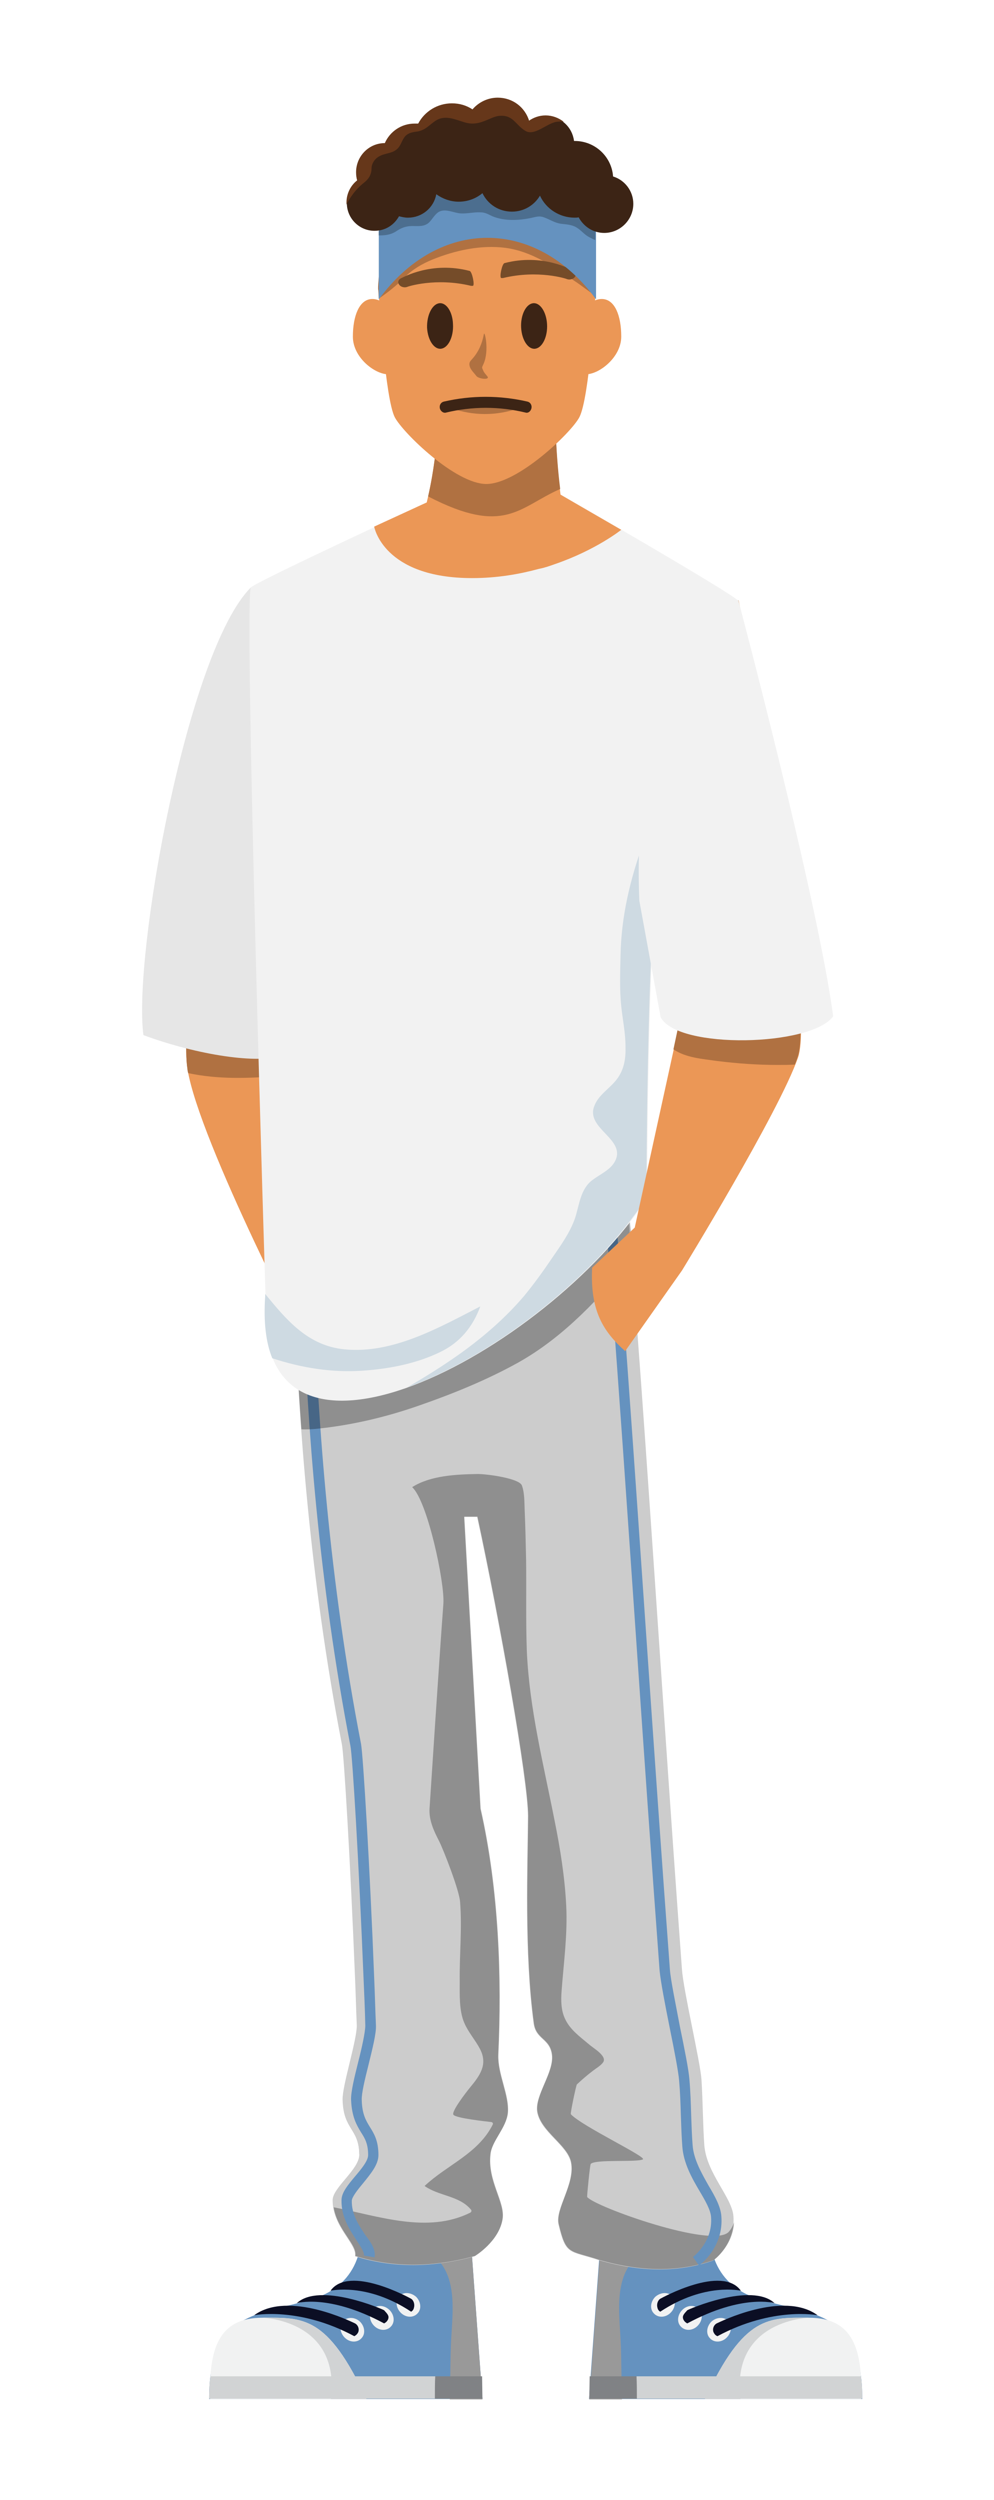 <svg version="1.1" id="Student_3" xmlns="http://www.w3.org/2000/svg" xmlns:xlink="http://www.w3.org/1999/xlink"
	 viewBox="0 0 280 704" style="enable-background:new 0 0 280 704;" xml:space="preserve">
<style type="text/css">
#student-3-rrze-expo{
	/*Hautfarben*/
	--hautfarbe: #EB9756;
	--hautschatten: #B07141;

	--akzentfarbe: #6592BF; /*Bandana und Schuhfarbe*/

	--hosenfarbe: #CCCCCC;
	--shirtfarbe: #F2F2F2; /*Shirtfarbe*/
	--shirtschatten: #CEDAE2;
	--shirtschatten2: #E6E6E6; /*idealerweise 1 Nuance dunkler als Shirtfarbe*/

	--haarfarbe: #3C2415;
	--haarschatten: #4C6E8F;
	--haarlicht: #66371A;
	--bart: #4C6E8F;


	/*Anzugfarben*/

	}

	#student-3-rrze-expo .st0{fill:#EB9756; fill: #EB9756;} /*Hautbasis*/
	#student-3-rrze-expo .st1{fill:#B07141; fill: #B07141;} /*Hautschatten*/
	#student-3-rrze-expo .st2{fill:#E6E6E6; fill: #E6E6E6;} /*Shirt Nuance 2 einen ton dunkler als basis*/
	#student-3-rrze-expo .st3{fill:#6592BF; fill: #6592BF;} /*Schuhbasis und Bandana*/
	#student-3-rrze-expo .st4{fill:#999999;} /*Schuhruecken*/
	#student-3-rrze-expo .st5{fill:#F1F2F2;} /*Schuhkappe*/
	#student-3-rrze-expo .st6{fill:#D1D3D4;} /*Schuhsohle*/
	#student-3-rrze-expo .st7{fill:#0B0E24;} /*Schnuersenkel*/
	#student-3-rrze-expo .st8{fill:#808285;} /*Absatz*/
	#student-3-rrze-expo .st9{fill:#CCCCCC; fill: #CCCCCC;} /*Hose Basis*/
	#student-3-rrze-expo .st10{opacity:0.3;} /*Schlagschatten*/
	#student-3-rrze-expo .st11{fill:#C1272D; fill: #6592BF;} /*Hosenakzent*/
	#student-3-rrze-expo .st12{fill:#F2F2F2; fill: #F2F2F2;} /*Shirtfarbe*/
	#student-3-rrze-expo .st13{fill:#CEDAE2; fill: #CEDAE2;} /*Shirtschatten*/
	#student-3-rrze-expo .st14{fill:#E78052; fill: #B07141;} /*Hautschatten*/
	#student-3-rrze-expo .st15{fill:#3C2415; fill: #3C2415;} /*Haare Bart Schnauzer*/
	#student-3-rrze-expo .st15a{fill:#754C29;} /*Haare Bart Schnauzer*/
	#student-3-rrze-expo .st16{fill:#E88252; fill: #B07141;} /*Nase*/
	#student-3-rrze-expo .st17{fill:#4C6E8F; fill: #4C6E8F;} /*Haarschatten*/
	#student-3-rrze-expo .st18{fill:#66371A; fill: #66371A;} /*Haarlicht*/

	#student-3-rrze-expo .st20{fill:#3C2415;} /*Augenfarbe*/
</style>
<g id="student-3-rrze-expo">
	<g id="Hautbasis_arm_links">
		<path class="st0" d="M70.7,165.4c0,0-21.2,114.9-17.9,135.6c3.3,20.7,35.3,82,35.3,82l7.3-31.3L78.1,307l12-92.7L70.7,165.4z"/>
	</g>
	<g id="Hautschatten_arm_links">
		<path class="st1" d="M53,302.2c8.4,1.8,17,1.5,25.6,0.8l11.5-88.7l-19.4-48.9c0,0-21.2,114.9-17.9,135.6
			C52.8,301.4,52.9,301.8,53,302.2z"/>
	</g>
	<g id="Shirtarm_links_etwas_dunkler_als_basis">
		<path class="st2" d="M79.4,297.2l10.7-82.9l-19.4-48.9C52.8,183.2,37.4,269,40.4,291.5C55.8,297.2,73,299.7,79.4,297.2z"/>
	</g>
	<g id="Schuh_links">
		<g id="schuhbasisfarbe">
			<path class="st3" d="M58.9,675.6h77l-3.5-47.9c-11.1-1.9-21.5-2.3-30.7,0c0,0,1.9,14.8-13.5,19.7
					C72.9,652.1,58.9,650.6,58.9,675.6z"/>
		</g>
		<g id="schuhruecken">
			<path class="st4" d="M101.8,630.2c9.3,0.7,20.6,1,24.3,10.6c2.1,5.5,1.3,12.1,1,17.9c-0.3,5.7-0.2,11.3-0.4,17h9.2l-3.5-47.9
					c-11.1-1.9-21.5-2.3-30.7,0C101.7,627.6,101.8,628.6,101.8,630.2z"/>
		</g>
		<g id="schuhkappe">
			<path class="st5" d="M74,652.7c-12.5,0-15.2,8.8-14.8,22.9h44C92.2,651.9,85.3,652.7,74,652.7z"/>
		</g>
		<g id="schuhkappenakzent">
			<path class="st6" d="M93.2,675.6h10c-11-23.7-18-22.9-29.2-22.9C70.7,652.7,96.2,651.7,93.2,675.6z"/>
		</g>
		<g id="schnuersenkel3">
			<path class="st5" d="M101.4,653.8c1.4,1.4,1.6,3.5,0.4,4.7c-1.2,1.3-3.3,1.2-4.7-0.2c-1.4-1.4-1.6-3.5-0.4-4.7
						C97.9,652.4,100,652.5,101.4,653.8z"/>
			<path class="st7" d="M99.8,657.9c-15.6-8.4-28.2-5.9-28.2-5.9c9.7-7.1,27.9,2.1,28.2,2.2c1,0.4,1.5,1.6,1.1,2.6
							C100.6,657.4,100.2,657.7,99.8,657.9z"/>
		</g>
		<g id="Oese2">
			<path class="st5" d="M109.7,650.5c1.4,1.4,1.6,3.5,0.4,4.7c-1.2,1.3-3.3,1.2-4.7-0.2c-1.4-1.4-1.6-3.5-0.4-4.7
						C106.1,649,108.2,649.1,109.7,650.5z"/>
		</g>
		<g id="Oese">
			<path class="st5" d="M117.2,646.8c1.4,1.4,1.6,3.5,0.4,4.7c-1.2,1.3-3.3,1.2-4.7-0.2c-1.4-1.4-1.6-3.5-0.4-4.7
						C113.6,645.4,115.7,645.5,117.2,646.8z"/>
		</g>
		<g id="Schnuersenkel_2_1_">
			<path class="st7" d="M108.2,654.3c-15.6-8.4-24.6-5.7-24.6-5.7c6.5-6,24.4,1.8,24.6,2c1,1.1,1.5,1.6,1.1,2.6
						C109,653.8,108.6,654.1,108.2,654.3z"/>
		</g>
		<g id="Schnuersenkel_1_1_">
			<path class="st7" d="M115.7,647.3c-0.2-0.1-17.3-9.6-22.6-2.2c0,0,10.2-2.4,22.7,5.9c0.4-0.2,0.7-0.6,0.8-1.1
				C116.9,648.9,116.5,647.7,115.7,647.3z"/>
		</g>
		<g id="Schuhsohle_1_">
			<path class="st6" d="M59.3,669.2c-0.3,1.9-0.4,4-0.4,6.3h77l-0.5-6.3H59.3z"/>
		</g>
		<g id="Schuhabsatz_1_">
			<path class="st8" d="M122.6,669.2c-0.1,1.9-0.1,4-0.1,6.3h13.4l-0.1-6.3H122.6z"/>
		</g>
	</g>
	<g id="Schuh_Rechts">
		<g id="Schuhbasisfarbe">
			<path class="st3" d="M242.9,675.6h-77l3.5-47.9c11.1-1.9,21.5-2.3,30.7,0c0,0-1.9,14.8,13.5,19.7
				C228.9,652.1,242.9,650.6,242.9,675.6z"/>
		</g>
		<g id="Schuhruecken">
			<path class="st4" d="M200.1,630.2c-9.3,0.7-20.6,1-24.3,10.6c-2.1,5.5-1.3,12.1-1,17.9c0.3,5.7,0.2,11.3,0.4,17h-9.2l3.5-47.9
					c11.1-1.9,21.5-2.3,30.7,0C200.1,627.6,200,628.6,200.1,630.2z"/>
		</g>
		<g id="Schuhkappe">
			<path class="st5" d="M227.8,652.7c12.5,0,15.2,8.8,14.8,22.9h-44C209.6,651.9,216.6,652.7,227.8,652.7z"/>
		</g>
		<g id="Schuhkappenakzent">
			<path class="st6" d="M208.6,675.6h-10c11-23.7,18-22.9,29.2-22.9C231.1,652.7,205.6,651.7,208.6,675.6z"/>
		</g>
		<g id="Schnuersenkel_3">
			<path class="st5" d="M200.4,653.8c-1.4,1.4-1.6,3.5-0.4,4.7c1.2,1.3,3.3,1.2,4.7-0.2c1.4-1.4,1.6-3.5,0.4-4.7
				C204,652.4,201.8,652.5,200.4,653.8z"/>
			<path class="st7" d="M202.1,657.9c15.6-8.4,28.2-5.9,28.2-5.9c-9.7-7.1-27.9,2.1-28.2,2.2c-1,0.4-1.5,1.6-1.1,2.6
				C201.3,657.4,201.6,657.7,202.1,657.9z"/>
		</g>
		<g id="oese_2">
			<path class="st5" d="M192.2,650.5c-1.4,1.4-1.6,3.5-0.4,4.7c1.2,1.3,3.3,1.2,4.7-0.2c1.4-1.4,1.6-3.5,0.4-4.7
				C195.7,649,193.6,649.1,192.2,650.5z"/>
		</g>
		<g id="oese">
			<path class="st5" d="M184.6,646.8c-1.4,1.4-1.6,3.5-0.4,4.7c1.2,1.3,3.3,1.2,4.7-0.2c1.4-1.4,1.6-3.5,0.4-4.7
				C188.2,645.4,186.1,645.5,184.6,646.8z"/>
		</g>
		<g id="Schnuersenkel_2">
			<path class="st7" d="M193.6,654.3c15.6-8.4,24.6-5.7,24.6-5.7c-6.5-6-24.4,1.8-24.6,2c-1,1.1-1.5,1.6-1.1,2.6
				C192.8,653.8,193.2,654.1,193.6,654.3z"/>
		</g>
		<g id="Schnuersenkel_1">
			<path class="st7" d="M186.1,647.3c0.2-0.1,17.3-9.6,22.6-2.2c0,0-10.2-2.4-22.7,5.9c-0.4-0.2-0.7-0.6-0.8-1.1
				C184.9,648.9,185.3,647.7,186.1,647.3z"/>
		</g>
		<g id="Schuhsohle">
			<path class="st6" d="M242.5,669.2c0.3,1.9,0.4,4,0.4,6.3h-77l0.5-6.3H242.5z"/>
		</g>
		<g id="Schuhabsatz">
			<path class="st8" d="M179.3,669.2c0.1,1.9,0.1,4,0.1,6.3h-13.4l0.1-6.3H179.3z"/>
		</g>
	</g>
	<g id="Hosenbasisfarbe">
		<path class="st9" d="M173.6,312.3l-90.5-2c0,0-4.8,88.1,13.2,180.9c0.6,2.9,2.4,33.2,3.7,65.6c0.2,4.5,0.3,9,0.5,13.5
			c0.1,4.1-4.1,17-4,21c0.2,8.6,4.7,8.1,4.7,15.5c0,4.1-7.4,9.2-7.5,12.7c-0.1,7.6,6.9,12.4,6.3,15.9c10.8,3.4,22.1,3.2,33.7,0
			c0,0,6.8-4.1,7.8-10.4c0.8-4.8-4.3-10.7-3.4-18.3c0.4-3.8,4.5-7.4,4.9-11.7c0.4-5-2.9-10.8-2.7-16.3c1-21.5,0.2-46.4-5-69.3
			l-4.6-82.2h3.7c6.3,29.2,14.3,74.1,14.3,84.3c-0.1,13.7-1.1,38.5,1.6,58.3c0.6,4.6,4.4,4.2,5.1,8.7c0.8,5-4.9,11.6-4.1,16.3
			c1,5.6,8.5,9.3,9.5,14.2c1.2,6-4.5,13.1-3.5,17.4c2.1,8.9,3,7.3,11.4,10.1c11.7,3.4,22.5,3.5,32.2,0.1c0,0,6.3-4.5,5.7-12.5
			c-0.4-5.3-7.6-12.1-8.2-20c-0.4-5.5-0.4-12-0.8-18.5c-0.4-5.3-5.1-25.1-5.5-31C185.5,465.3,177.5,331,173.6,312.3z"/>
	</g>
	<g id="Hosenschatten_Beininnenseite" class="st10">
		<path d="M205.3,628.5c-4.4,4.9-37.9-7.1-39.9-9.8c-0.1-0.2,0.8-9.2,1-9.3c1.2-1.4,13.1-0.4,14.7-1.3c1.1-0.7-17.1-9.3-20.3-12.7
			c-0.2-0.2,1.5-8.2,1.7-8.4c1.5-1.4,3-2.7,4.6-3.9c0.9-0.7,2-1.3,2.7-2.2c1.5-1.8-2.7-4.1-3.9-5.2c-2.5-2.1-5.3-4.1-6.7-7.1
			c-1.2-2.5-1.2-5.3-1-8c0.6-8,1.7-15.8,1.3-23.9c-0.4-8.1-1.7-16.2-3.3-24.1c-3.1-15.8-7.1-31.5-7.8-47.7
			c-0.3-8.5-0.1-17-0.2-25.5c-0.1-4.7-0.2-9.4-0.4-14c-0.1-2.2,0-5-0.8-7.1c-0.8-2-9.8-3.2-12.4-3.2c-6,0.1-13.3,0.4-18.5,3.7
			c4.3,3.9,9.2,26.8,8.8,32.8c-1.2,16.1-3.7,54.6-3.9,57.7c-0.2,3.3,1.2,6.3,2.7,9.2c1.3,2.6,5.7,13.9,5.9,17.1
			c0.6,7.5-0.2,14.9-0.1,22.4c0,3.6-0.2,8.3,1.3,11.7c1.1,2.6,3.1,4.8,4.4,7.3c2.3,4.4,0,7.5-2.9,11c-0.9,1.1-5.1,6.5-4.6,7.5
			c0.5,1,9.1,1.9,10.7,2.1c0.3,0,0.6,0.4,0.4,0.7c-4.1,8.2-12.8,11.3-19.2,17.3c4.1,2.9,9.8,2.7,13.1,6.7c0.2,0.3,0.1,0.6-0.2,0.8
			c-12,6-25.8,1-38.5-1.5c1,6.4,6.7,10.5,6.1,13.7c10.8,3.4,22.1,3.2,33.7,0c0,0,6.8-4.1,7.8-10.4c0.8-4.8-4.3-10.7-3.4-18.3
			c0.4-3.8,4.5-7.4,4.9-11.7c0.4-5-2.9-10.8-2.7-16.3c1-21.5,0.2-46.4-5-69.3l-4.6-82.2h3.7c6.3,29.2,14.3,74.1,14.3,84.3
			c-0.1,13.7-1.1,38.5,1.6,58.3c0.6,4.6,4.4,4.2,5.1,8.7c0.8,5-4.9,11.6-4.1,16.3c1,5.6,8.5,9.3,9.5,14.2c1.2,6-4.5,13.1-3.5,17.4
			c2.1,8.9,3,7.3,11.4,10.1c11.7,3.4,22.5,3.5,32.2,0.1c0,0,5.4-3.8,5.8-10.7C206.4,627,205.9,627.8,205.3,628.5z"/>
	</g>
	<g id="Hosenschatten_links_opt">
		<path class="st9" d="M116.6,599c-4.1-2-8.7-2.4-13.2-3c-2.2-0.3-4.4-0.7-6.5-1.3c1.1,5.1,4.2,5.8,4.3,11.9
			C106.7,605.6,113.7,604.1,116.6,599z"/>
	</g>
	<g id="Hosenakzent_rechts">
		<path class="st11" d="M196.9,638l-1.7-2.4l0.9,1.2l-0.9-1.2c0.2-0.2,5.6-4.2,5.1-11.2c-0.1-2-1.6-4.6-3.2-7.3
				c-2.2-3.7-4.6-8-4.9-12.7c-0.2-2.6-0.3-5.5-0.4-8.5c-0.1-3.3-0.2-6.6-0.5-10c-0.2-2.5-1.4-8.7-2.6-14.6
				c-1.3-6.5-2.6-13.2-2.9-16.4c-2.2-29.6-4.6-64.1-6.9-97.6c-4.7-68.1-9.1-132.3-11.7-144.8l2.9-0.6c2.6,12.7,7,77,11.7,145.2
				c2.3,33.4,4.7,68,6.9,97.5c0.2,2.9,1.6,9.6,2.8,16c1.3,6.3,2.5,12.3,2.7,15c0.3,3.4,0.4,6.8,0.5,10.1c0.1,3,0.2,5.8,0.4,8.4
				c0.3,4.1,2.6,8,4.5,11.4c1.8,3,3.4,5.9,3.6,8.6C203.9,632.9,197.2,637.8,196.9,638z"/>
	</g>
	<g id="Hosenakzent_links">
		<path class="st11" d="M105.5,635.7l-3-0.5c0.2-0.9-0.9-2.5-2-4.2c-1.9-2.9-4.4-6.6-4.3-11.4c0-2.2,1.9-4.4,3.9-6.8
			c1.7-2,3.6-4.3,3.6-5.9c0-3.2-0.9-4.7-2-6.4c-1.2-2-2.6-4.3-2.8-9.1c-0.1-2.2,0.9-6.3,2-10.7c1-3.9,2-8.4,2-10.3
			c-0.1-4.5-0.3-9-0.5-13.5c-1.3-32.1-3.1-62.5-3.7-65.3c-17.8-92-13.3-180.4-13.2-181.3l3,0.2c0,0.9-4.6,89,13.2,180.6
			c0.6,3.3,2.5,34.9,3.7,65.8c0.2,4.5,0.3,9,0.5,13.5c0.1,2.3-1,6.6-2.1,11.1c-1,4-2,8.1-1.9,9.9c0.1,4,1.2,5.8,2.3,7.6
			c1.2,1.9,2.4,3.9,2.4,7.9c0,2.7-2.2,5.3-4.3,7.9c-1.5,1.8-3.1,3.8-3.2,4.9c-0.1,3.9,2,7,3.8,9.7
			C104.6,631.6,105.9,633.6,105.5,635.7z"/>
	</g>
	<g id="Shirt_Schlagschatten" class="st10">
		<path d="M88.9,402.4c10-1,19.8-3.3,29.2-6.6c9.5-3.3,19.1-7.2,27.9-12.1c13-7.3,22.9-18.2,32.4-29.5c-2-21.4-3.7-36.7-4.8-42
			l-90.5-2c0,0-2.1,38.9,1.8,92.3C86.2,402.6,87.6,402.5,88.9,402.4z"/>
	</g>
	<g id="Shirtbasis">
		<path class="st12" d="M70.7,165.4c2.1-1.9,49.7-23.9,49.7-23.9l6.4,14.9l31-17.2c0,0,47.7,27.4,50.2,30
			c1.6,1.6-11.1,35.8-20.4,60.4c-5.3,14-5.3,107.8-5.3,107.8C154.2,380.7,70.4,425.6,74.8,365C74.8,365,68.6,167.3,70.7,165.4
			L70.7,165.4z"/>
	</g>
	<g id="Shirtschatten_unten">
		<path class="st13" d="M102.2,386c7.4-0.5,15.1-2,21.7-5.2c5.7-2.7,9.3-7.2,11.4-12.9c-11.7,6-24.6,13.4-38.2,12.1
			c-10.4-1-16.4-8.3-22.4-15.6c0,0.4,0,0.6,0,0.6c-0.5,7.3,0.2,13.1,2,17.5C84.9,385.2,93.4,386.6,102.2,386z"/>
	</g>
	<g id="Shirtschatten_rechts">
		<path class="st13" d="M194.7,208c-0.1,0.1-0.1,0.1-0.2,0.1c-9.7,19.1-19.3,39.1-19.7,60.9c-0.1,4.8-0.3,9.7,0.2,14.4
			c0.4,3.8,1.2,7.5,1.2,11.4c0.1,3.3-0.4,6.5-2.5,9.2c-1.9,2.5-5.2,4.4-6.3,7.5c-2.5,6.4,9.2,9.3,5.8,15.6
			c-1.3,2.4-4.2,3.6-6.3,5.2c-3.4,2.5-3.7,7-4.9,10.7c-1.4,4.1-4.1,7.8-6.5,11.3c-2.5,3.7-5.1,7.3-7.9,10.7
			c-5.2,6.1-11.2,11.3-17.7,16c-4.9,3.5-10,6.7-15.2,9.7c24.2-8.7,53-31.2,67.4-53.4c0,0,0-93.8,5.3-107.8
			c2.7-7.2,5.7-15.2,8.6-22.9C195.7,207.1,195.2,207.6,194.7,208z"/>
	</g>
	<g id="Dekoltee_Hautbasis">
		<path class="st0" d="M120.2,141.5c2.1-8.6,2.7-16.3,2.7-16.3l33.5-9.5c0,0,0,11.9,1.5,23.6c1,0.6,8.3,4.8,17.1,9.9
			c0,0-7.1,5.7-18.8,9.7c-1.4,0.5-2.8,1-4.4,1.3c-5.5,1.5-11.8,2.6-18.8,2.6c-25.1,0-27.6-14.5-27.6-14.5
			C113.5,144.6,119.7,141.7,120.2,141.5z"/>
	</g>
	<g id="Hals_Hautschatten">
		<path class="st1" d="M120.6,139.8c1.8-7.9,2.3-14.6,2.3-14.6l33.5-9.5c0,0,0,10.8,1.4,22C146.2,142.8,142.2,151,120.6,139.8z"/>
	</g>
	<g id="Arm_Hautbasis">
		<path class="st0" d="M166.8,357l12-11.3l12.7-58l-6-75.3l22.6-43.2c0,0,22.1,113.2,16.7,128.6c-5.3,15.3-32.7,60-32.7,60
			l-16,22.7C170,375,166.2,369.3,166.8,357z"/>
	</g>
	<g id="Hautschatten_shirt_rechts">
		<path class="st1" d="M189.7,295.5c3.5,2.4,8.2,2.7,12.4,3.3c5.6,0.7,11.3,1.1,16.9,1.1c1.6,0,3.3,0,4.9-0.1
			c0.3-0.8,0.6-1.5,0.8-2.2c5.3-15.3-16.7-128.6-16.7-128.6l-22.6,43.2l6,75.3L189.7,295.5z"/>
	</g>
	<g id="Tshirt_arm_rechts">
		<path class="st12" d="M234.7,286.2c-4.4-33.1-26.7-117.1-26.7-117.1c-19,17.8-29.6,44.7-27.9,84.6l6,32.8
			C191,295.6,228.6,294.7,234.7,286.2z"/>
	</g>
	<g id="Kopf">
		<g id="Gesicht_1_">
			<g id="facials">
				<g id="Ohr_Links_Haut">
					<path class="st0" d="M112.7,94.8c0,5.8,0.3,10.6-3.4,10.6c-3.7,0-9.9-4.7-9.9-10.6c0-5.8,1.8-10.6,5.5-10.6
						C108.5,84.2,112.7,88.9,112.7,94.8L112.7,94.8z"/>
				</g>
				<g id="Ohr_Rechts_Haut">
					<path class="st0" d="M175,94.8c0,5.8-6.2,10.6-9.9,10.6c-3.7,0-3.4-4.7-3.4-10.6c0-5.8,4.1-10.6,7.8-10.6
						C173.2,84.2,175,88.9,175,94.8L175,94.8z"/>
				</g>
				<g id="Hautbasis_Gesicht">
					<path class="st0" d="M137.2,50.5c-28.8,0-30.5,27-30.6,30.3c0,0.2,0,0.4,0,0.6c0.2,3,1.9,30.8,4.6,36.1
						c2.3,4.4,17.1,18.8,25.8,18.8c8.8,0,23.9-14.4,26.2-18.8c2.8-5.3,4.5-33.1,4.6-36.1c0-0.2,0-0.4,0-0.6
						C167.7,77.5,166,50.5,137.2,50.5L137.2,50.5z"/>
				</g>
				<g id="Bandana_Hautschatten">
					<path class="st14" d="M106.7,84.1c2.6-1.8,4.9-3.6,7.2-5.9c2.2-2.3,5-3.9,7.9-5.1c6.4-2.6,13.7-4.2,20.6-3.3
						c7.4,1,13.4,5.2,19.4,9.3c2,1.3,3.8,2.8,5.8,4.1c0.1-0.9,0.1-1.5,0.1-1.8c0-0.2,0-0.4,0-0.6c-0.1-3.3-1.8-30.3-30.6-30.3
						c-28.8,0-30.5,27-30.6,30.3c0,0.2,0,0.4,0,0.6C106.6,81.8,106.6,82.7,106.7,84.1z"/>
				</g>
				<g id="Auge_links">
					<path class="st20" d="M123.7,85.4c2-0.3,3.8,2.4,3.9,5.9c0.2,3.5-1.3,6.6-3.3,6.9c-2,0.3-3.8-2.4-4-5.9
						C120.2,88.8,121.7,85.7,123.7,85.4L123.7,85.4z"/>
				</g>
				<g id="Auge_rechts">
					<path class="st20" d="M150.1,85.4c2-0.3,3.8,2.4,4,5.9c0.2,3.5-1.3,6.6-3.3,6.9c-2,0.3-3.8-2.4-4-5.9
						C146.6,88.8,148.1,85.7,150.1,85.4L150.1,85.4z"/>
				</g>
				<g id="Augenbraue_rechts">
					<path class="st15a" d="M161.3,76.1c-0.5-0.2-8.5-4.8-19.2-2c-0.7,0.2-1.5,4.1-0.9,4.2c0.2,0,0.3,0,0.5,0
						c9.9-2.4,17.9,0.2,18,0.3c0.8,0.3,1.9,0,2.3-0.7C162.5,77.2,162.1,76.4,161.3,76.1L161.3,76.1z"/>
				</g>
				<g id="Augenbraue_links">
					<path class="st15a" d="M113.1,78.3c0.5-0.2,8.5-4.8,19.2-2c0.7,0.2,1.5,4.1,0.9,4.2c-0.2,0-0.3,0-0.5,0
						c-9.9-2.4-17.9,0.2-18,0.3c-0.8,0.3-1.9,0-2.3-0.7C111.9,79.4,112.3,78.6,113.1,78.3L113.1,78.3z"/>
				</g>
				<g id="Nase">
					<path class="st16" d="M136.2,102.5c-0.5,1.1-0.5,0.9-0.1,1.8c0.2,0.6,0.8,1.2,1.2,1.7c0.8,1.1-2.5,0.7-3.1-0.1
						c-0.5-0.7-1.7-1.8-1.9-2.8c-0.3-1.1,0.3-1.5,0.8-2.1c1.6-1.8,2.7-4.1,3.2-6.9C136.5,92.9,137.9,98.7,136.2,102.5
						L136.2,102.5z"/>
				</g>
				<g id="Mund">
					<path class="st14" d="M148.9,113.8c-8.5,1.4-16.6,1.3-24.5,0c0,0,5.1,2.8,12.2,2.8C143.7,116.6,148.9,113.8,148.9,113.8z"/>
				</g>
			</g>
		</g>
		<g id="bandana">
			<path class="st3" d="M106.7,84.3c16.9-23.1,44.3-23.1,61.2,0c0-6.4,0-12.9,0-19.3C151,42,123.6,42,106.7,65
				C106.7,71.4,106.7,77.9,106.7,84.3z"/>
		</g>
		<g id="Haarschatten_Band">
			<path class="st17" d="M111.5,65.2c1.2-0.8,2.2-1.3,3.7-1.5c1.9-0.2,3.9,0.4,5.5-0.9c1-0.9,1.6-2.2,2.7-3
				c1.9-1.3,4.4,0.2,6.4,0.3c1.9,0.1,3.7-0.4,5.6-0.3c1.3,0,2.2,0.6,3.3,1.1c3.4,1.4,7.3,1.2,10.8,0.5c1.4-0.3,2.4-0.7,3.7-0.2
				c1.7,0.6,2.9,1.5,4.7,1.8c1.5,0.2,3,0.2,4.4,1c1.4,0.8,2.3,2.1,3.7,2.8c0.6,0.3,1.1,0.6,1.7,0.8V65C151,42,123.6,42,106.7,65
				v1.3C108.3,66.3,109.9,66.2,111.5,65.2z"/>
		</g>
		<path id="Haarbasis" class="st15" d="M172.7,49.7c-0.4-5.6-5.1-10-10.8-10c-0.1,0-0.2,0-0.2,0c-0.5-4-3.8-7-7.9-7
			c-1.8,0-3.4,0.6-4.7,1.5c-1.1-3.8-4.6-6.5-8.8-6.5c-2.8,0-5.4,1.3-7.1,3.3c-1.7-1.1-3.6-1.7-5.8-1.7c-4.1,0-7.7,2.3-9.5,5.7
			c-0.3,0-0.6,0-1,0c-3.8,0-7,2.3-8.4,5.5c-4.5,0-8.1,3.7-8.1,8.2c0,0.8,0.1,1.6,0.3,2.3c-1.8,1.4-3,3.7-3,6.2
			c0,4.3,3.5,7.8,7.8,7.8c3,0,5.5-1.6,6.9-4.1c0.8,0.2,1.6,0.4,2.5,0.4c4,0,7.3-2.8,8-6.6c1.8,1.3,4,2.1,6.3,2.1
			c2.6,0,4.9-0.9,6.7-2.4c1.5,3.1,4.6,5.2,8.3,5.2c3.4,0,6.3-1.8,7.9-4.5c1.7,3.7,5.5,6.2,9.8,6.2c0.4,0,0.7,0,1.1-0.1
			c1.4,2.6,4.1,4.4,7.2,4.4c4.5,0,8.2-3.7,8.2-8.2C178.4,53.8,176,50.7,172.7,49.7z"/>
		<path id="Haarlicht" class="st18" d="M102.1,51.8c1.3-1,2.2-1.9,2.5-3.6c0.1-0.6,0-1.1,0.2-1.7c0.3-1,1-1.9,1.9-2.4
			c1.6-1,3.6-0.8,5-2c1.3-1,1.4-2.6,2.5-3.8c1-1,2.2-1.1,3.6-1.3c2.2-0.5,3.1-1.8,4.9-3c2.6-1.7,5.4-0.4,8,0.4
			c2.5,0.8,4.4,0.3,6.7-0.7c1.2-0.5,2.4-1.1,3.7-1.1c3.5-0.1,4.2,2.6,6.8,4.2c2.6,1.7,6.1-2.1,8.9-2.5c0.7-0.1,1.4-0.1,2,0
			c-1.4-1.1-3.2-1.8-5.1-1.8c-1.8,0-3.4,0.6-4.7,1.5c-1.1-3.8-4.6-6.5-8.8-6.5c-2.8,0-5.4,1.3-7.1,3.3c-1.7-1.1-3.6-1.7-5.8-1.7
			c-4.1,0-7.7,2.3-9.5,5.7c-0.3,0-0.6,0-1,0c-3.8,0-7,2.3-8.4,5.5c-4.5,0-8.1,3.7-8.1,8.2c0,0.8,0.1,1.6,0.3,2.3
			c-1.8,1.4-3,3.7-3,6.2c0,0.2,0,0.4,0,0.6C98.7,55.4,100.2,53.4,102.1,51.8z"/>
		<g id="optionaler_Schnauzer">
			<path class="st15" d="M125.6,116.2c7.4-1.8,15.1-1.8,22.5,0c0.7,0.2,1.4-0.4,1.6-1.2l0,0c0.2-0.9-0.3-1.7-1.1-1.9
				c-7.8-1.8-15.8-1.8-23.6,0c-0.8,0.2-1.3,1-1.1,1.9l0,0C124.1,115.8,124.9,116.4,125.6,116.2z"/>
		</g>
		<!--<g id="optionaler_Bart">
			<path class="st15" d="M124.4,130.4c0,3.7,5.7,10.4,12.8,10.4c7.1,0,12.8-6.7,12.8-10.4C141.6,134.7,133.1,134.5,124.4,130.4z"/>
		</g>-->
	</g>
</g>
</svg>
